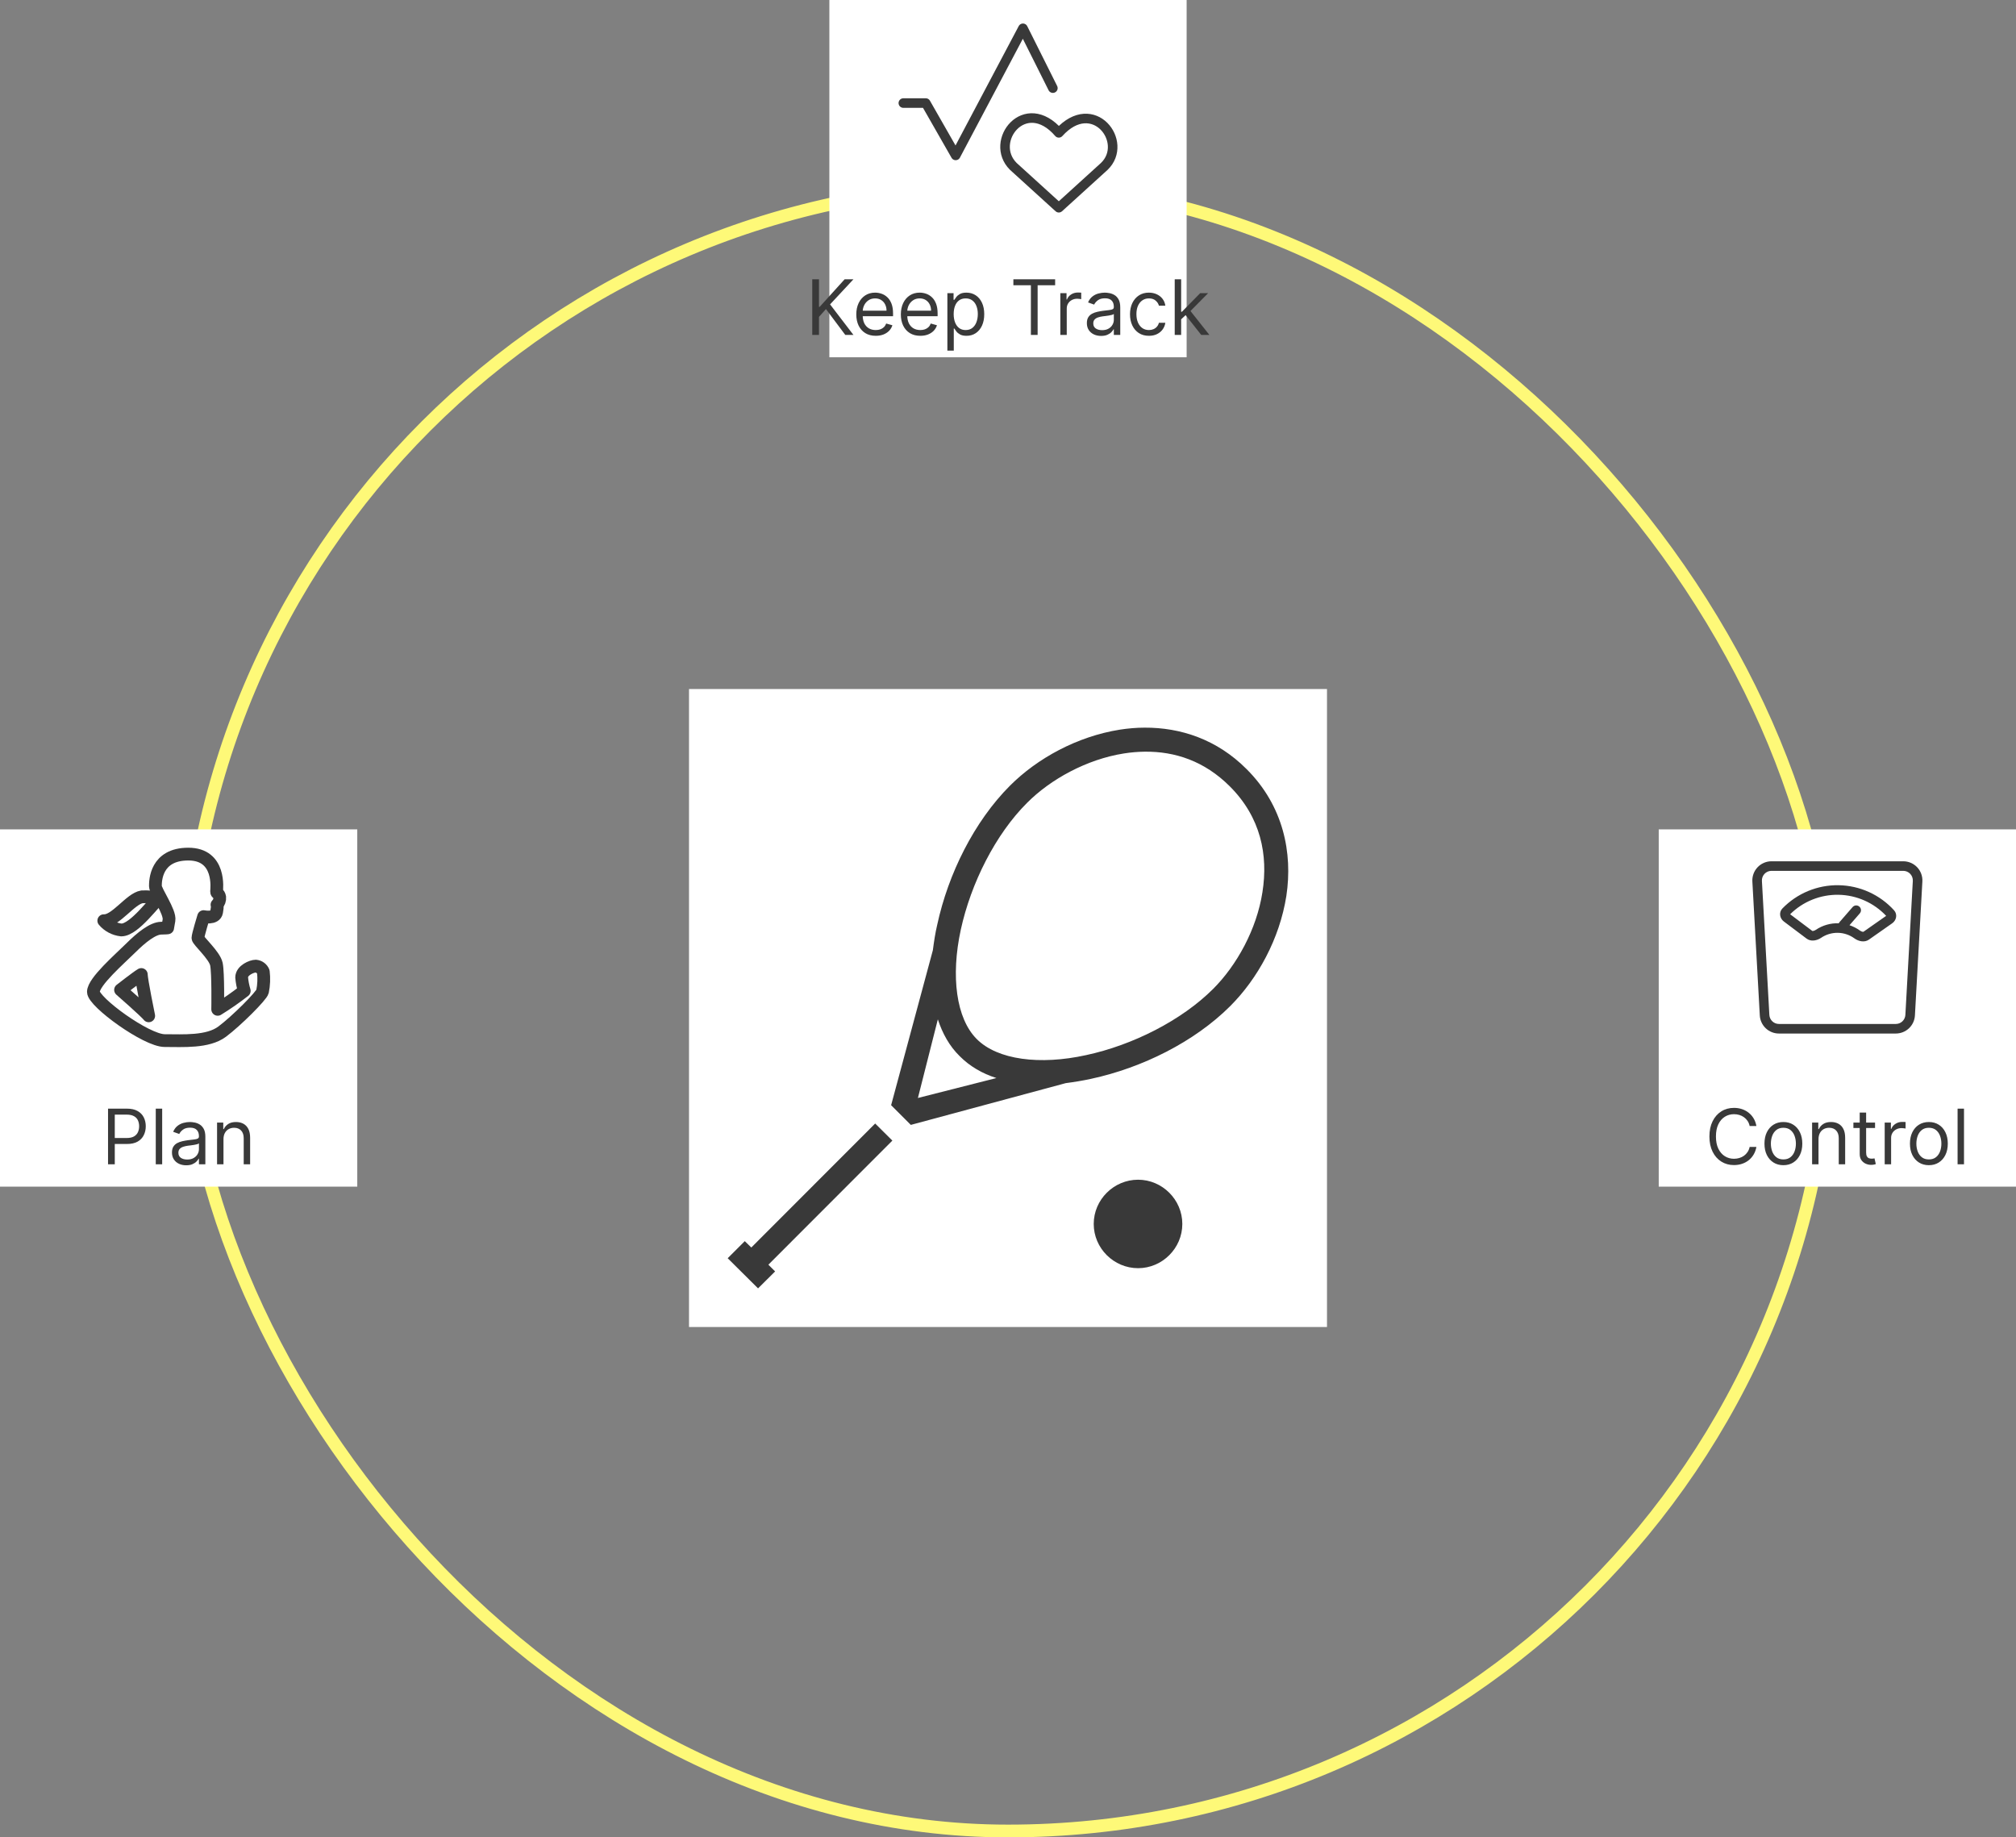 <svg width="316" height="288" viewBox="0 0 316 288" fill="none" xmlns="http://www.w3.org/2000/svg">
<rect x="0" y="0" width="316" height="288" fill="#808080" stroke="none"/>
<rect x="29" y="29" width="258" height="258" rx="129" stroke="#FEF978" stroke-width="2"/>
<rect width="100" height="100" transform="translate(108 108)" fill="white"/>
<path d="M179.406 114.055C178.117 114.055 176.828 114.172 175.559 114.365C168.82 115.428 162.57 118.885 158.312 123.147C152.687 128.781 148.625 136.984 146.906 144.953C146.594 146.262 146.398 147.609 146.223 148.938L139.68 173.234L142.766 176.32L167.043 169.777C168.371 169.602 169.719 169.387 171.047 169.094C179.016 167.375 187.219 163.313 192.844 157.688C197.121 153.41 200.578 147.16 201.633 140.422C202.648 133.684 201.164 126.301 195.402 120.557C190.754 115.883 185.031 114.025 179.406 114.055ZM179.426 117.822C184.172 117.768 188.781 119.285 192.746 123.234C197.629 128.098 198.801 134.016 197.883 139.836C196.984 145.676 193.84 151.32 190.168 154.992C185.207 159.953 177.531 163.82 170.246 165.383C162.98 166.984 156.34 166.125 153.098 162.863C149.875 159.641 149.016 153.02 150.598 145.734C152.18 138.469 156.027 130.774 161.008 125.824C164.66 122.156 170.324 119.02 176.164 118.1C177.238 117.928 178.352 117.834 179.426 117.822ZM147.004 159.777C147.727 161.984 148.82 163.977 150.422 165.539C152.004 167.141 153.977 168.274 156.184 168.977L143.879 172.102L147.004 159.777ZM137.18 176.106L117.766 195.539L116.74 194.543L114.062 197.219L118.822 201.945L121.498 199.289L120.441 198.234L139.875 178.781L137.18 176.106ZM178.391 184.914C174.582 184.914 171.437 188.039 171.437 191.848C171.437 195.656 174.582 198.781 178.391 198.781C182.18 198.781 185.324 195.656 185.324 191.848C185.324 188.039 182.18 184.914 178.391 184.914Z" fill="#393939"/>
<rect width="56" height="56" transform="translate(0 130)" fill="white"/>
<path d="M22.151 152.748C21.494 153.123 18.896 155.158 18.896 155.158C18.896 155.158 22.902 158.663 23.309 159.227C23.309 159.227 22.151 153.593 22.151 152.748Z" stroke="#393939" stroke-width="2" stroke-linecap="round" stroke-linejoin="round"/>
<path d="M25.281 145.487C23.967 145.487 22.152 146.947 20.493 148.595C18.834 150.244 14.64 153.874 14.64 155.47C14.64 157.066 22.934 163.108 25.813 163.108C28.692 163.108 32.574 163.389 34.827 161.699C37.081 160.009 40.992 156.097 41.15 155.408C41.358 154.389 41.4 153.342 41.275 152.309C41.177 152.068 41.014 151.858 40.804 151.704C40.594 151.549 40.345 151.456 40.086 151.433C39.475 151.433 37.879 152.09 37.879 153.202C37.94 153.918 38.077 154.626 38.286 155.314C36.953 156.356 35.564 157.323 34.123 158.209C34.123 158.209 34.217 152.528 33.921 151.12C33.624 149.713 31.026 147.458 31.026 147.02C31.026 146.582 31.917 143.672 31.917 143.672C31.917 143.672 33.748 144.078 33.951 142.966C34.155 141.855 34.014 141.809 34.014 141.809C34.168 141.655 34.287 141.468 34.36 141.262C34.433 141.057 34.459 140.837 34.437 140.62C34.311 139.963 33.936 140.103 33.951 139.727C33.967 139.352 34.655 133.875 29.522 133.875C24.389 133.875 24.358 138.1 24.358 138.898C24.358 139.696 26.721 142.951 26.486 144.25C26.251 145.549 26.283 145.44 26.283 145.44C26.283 145.44 25.764 145.487 25.281 145.487Z" stroke="#393939" stroke-width="2" stroke-linecap="round" stroke-linejoin="round"/>
<path d="M24.984 140.823C24.405 140.995 21.119 145.768 19.021 145.768C17.951 145.654 16.965 145.134 16.267 144.313C18.114 144.423 20.461 140.839 22.261 140.573C23.176 140.522 24.093 140.607 24.984 140.823Z" stroke="#393939" stroke-width="2" stroke-linecap="round" stroke-linejoin="round"/>
<path d="M16.934 182.5V173.773H19.883C20.567 173.773 21.127 173.896 21.562 174.143C21.999 174.388 22.323 174.719 22.533 175.136C22.743 175.554 22.849 176.02 22.849 176.534C22.849 177.048 22.743 177.516 22.533 177.936C22.326 178.357 22.005 178.692 21.57 178.942C21.136 179.189 20.579 179.312 19.9 179.312H17.786V178.375H19.866C20.334 178.375 20.711 178.294 20.995 178.132C21.279 177.97 21.485 177.751 21.613 177.476C21.743 177.197 21.809 176.884 21.809 176.534C21.809 176.185 21.743 175.872 21.613 175.597C21.485 175.321 21.277 175.105 20.991 174.949C20.704 174.79 20.323 174.71 19.849 174.71H17.991V182.5H16.934ZM25.42 173.773V182.5H24.415V173.773H25.42ZM29.188 182.653C28.774 182.653 28.397 182.575 28.059 182.419C27.721 182.26 27.453 182.031 27.254 181.733C27.055 181.432 26.955 181.068 26.955 180.642C26.955 180.267 27.029 179.963 27.177 179.73C27.325 179.494 27.522 179.31 27.769 179.176C28.017 179.043 28.289 178.943 28.587 178.878C28.889 178.81 29.191 178.756 29.495 178.716C29.893 178.665 30.215 178.626 30.462 178.601C30.712 178.572 30.894 178.526 31.008 178.46C31.125 178.395 31.183 178.281 31.183 178.119V178.085C31.183 177.665 31.068 177.338 30.837 177.105C30.61 176.872 30.265 176.756 29.802 176.756C29.322 176.756 28.945 176.861 28.673 177.071C28.4 177.281 28.208 177.506 28.098 177.744L27.143 177.403C27.313 177.006 27.541 176.696 27.825 176.474C28.112 176.25 28.424 176.094 28.762 176.006C29.103 175.915 29.438 175.869 29.768 175.869C29.978 175.869 30.22 175.895 30.492 175.946C30.768 175.994 31.034 176.095 31.289 176.249C31.548 176.402 31.762 176.634 31.933 176.943C32.103 177.253 32.188 177.668 32.188 178.188V182.5H31.183V181.614H31.132C31.063 181.756 30.95 181.908 30.791 182.07C30.632 182.232 30.42 182.369 30.156 182.483C29.892 182.597 29.569 182.653 29.188 182.653ZM29.342 181.75C29.739 181.75 30.075 181.672 30.348 181.516C30.623 181.359 30.83 181.158 30.97 180.911C31.112 180.663 31.183 180.403 31.183 180.131V179.21C31.14 179.261 31.046 179.308 30.901 179.351C30.759 179.391 30.595 179.426 30.407 179.457C30.223 179.486 30.042 179.511 29.866 179.534C29.693 179.554 29.552 179.571 29.444 179.585C29.183 179.619 28.938 179.675 28.711 179.751C28.487 179.825 28.305 179.937 28.166 180.088C28.029 180.236 27.961 180.437 27.961 180.693C27.961 181.043 28.09 181.307 28.349 181.486C28.61 181.662 28.941 181.75 29.342 181.75ZM35.03 178.562V182.5H34.024V175.955H34.996V176.977H35.081C35.234 176.645 35.467 176.378 35.78 176.176C36.092 175.972 36.496 175.869 36.99 175.869C37.433 175.869 37.821 175.96 38.153 176.142C38.486 176.321 38.744 176.594 38.929 176.96C39.114 177.324 39.206 177.784 39.206 178.341V182.5H38.2V178.409C38.2 177.895 38.067 177.494 37.8 177.207C37.532 176.918 37.166 176.773 36.7 176.773C36.379 176.773 36.092 176.842 35.839 176.982C35.589 177.121 35.392 177.324 35.247 177.591C35.102 177.858 35.03 178.182 35.03 178.562Z" fill="#393939"/>
<rect width="56" height="56" transform="translate(260 130)" fill="white"/>
<path fill-rule="evenodd" clip-rule="evenodd" d="M296.888 142.687C297.445 143.302 297.274 144.244 296.596 144.72L292.942 147.283C292.264 147.759 291.337 147.567 290.667 147.081C289.913 146.532 289.008 146.229 288.076 146.214C287.143 146.199 286.229 146.471 285.457 146.994C284.77 147.458 283.838 147.619 283.177 147.121L279.609 144.438C278.947 143.94 278.808 142.991 279.385 142.396C280.527 141.219 281.898 140.287 283.414 139.661C284.931 139.034 286.559 138.724 288.2 138.752C289.84 138.779 291.457 139.142 292.952 139.82C294.446 140.497 295.786 141.472 296.888 142.687ZM295.647 143.555C294.685 142.533 293.529 141.714 292.245 141.147C290.962 140.58 289.578 140.275 288.175 140.252C286.772 140.229 285.378 140.487 284.077 141.011C282.775 141.535 281.592 142.315 280.597 143.305L284.075 145.921C284.107 145.928 284.14 145.93 284.173 145.925C284.29 145.915 284.455 145.861 284.615 145.753C285.675 145.035 286.936 144.672 288.215 144.718C288.244 144.656 288.282 144.599 288.327 144.548L290.386 142.18C290.517 142.029 290.702 141.937 290.9 141.923C291.099 141.909 291.294 141.975 291.445 142.105C291.595 142.236 291.687 142.421 291.701 142.619C291.715 142.818 291.649 143.013 291.519 143.164L289.903 145.022C290.492 145.218 291.047 145.503 291.549 145.867C291.705 145.981 291.868 146.04 291.985 146.055C292.042 146.062 292.072 146.057 292.083 146.054L295.647 143.555ZM292.09 146.052L292.083 146.054C292.086 146.052 292.089 146.051 292.09 146.052ZM284.069 145.918C284.069 145.918 284.071 145.918 284.075 145.921L284.069 145.918Z" fill="#393939"/>
<path fill-rule="evenodd" clip-rule="evenodd" d="M297.162 162C297.929 162 298.666 161.706 299.223 161.179C299.781 160.652 300.115 159.932 300.157 159.167L301.324 138.167C301.347 137.759 301.286 137.351 301.146 136.968C301.006 136.585 300.789 136.235 300.508 135.938C300.228 135.642 299.89 135.406 299.515 135.245C299.14 135.083 298.737 135 298.329 135H277.671C277.263 135 276.859 135.083 276.485 135.245C276.11 135.406 275.772 135.642 275.492 135.939C275.211 136.235 274.995 136.585 274.854 136.968C274.714 137.352 274.653 137.759 274.676 138.167L275.842 159.167C275.885 159.932 276.219 160.652 276.776 161.179C277.333 161.706 278.071 162 278.838 162H297.162ZM278.838 160.5H297.162C297.545 160.5 297.914 160.353 298.193 160.089C298.471 159.826 298.638 159.465 298.66 159.083L299.827 138.082C299.838 137.879 299.807 137.675 299.737 137.484C299.667 137.292 299.558 137.117 299.418 136.969C299.278 136.821 299.109 136.703 298.922 136.622C298.734 136.542 298.533 136.5 298.329 136.5H277.671C277.467 136.5 277.265 136.542 277.078 136.622C276.89 136.703 276.721 136.821 276.581 136.969C276.441 137.117 276.333 137.292 276.262 137.484C276.192 137.675 276.162 137.879 276.173 138.082L277.34 159.083C277.361 159.465 277.528 159.826 277.807 160.089C278.085 160.353 278.454 160.5 278.838 160.5Z" fill="#393939"/>
<path d="M275.308 176.5H274.251C274.189 176.196 274.079 175.929 273.923 175.699C273.77 175.469 273.582 175.276 273.361 175.119C273.142 174.96 272.899 174.841 272.632 174.761C272.365 174.682 272.086 174.642 271.797 174.642C271.268 174.642 270.79 174.776 270.361 175.043C269.934 175.31 269.595 175.703 269.342 176.223C269.092 176.743 268.967 177.381 268.967 178.136C268.967 178.892 269.092 179.53 269.342 180.05C269.595 180.57 269.934 180.963 270.361 181.23C270.79 181.497 271.268 181.631 271.797 181.631C272.086 181.631 272.365 181.591 272.632 181.511C272.899 181.432 273.142 181.314 273.361 181.158C273.582 180.999 273.77 180.804 273.923 180.574C274.079 180.341 274.189 180.074 274.251 179.773H275.308C275.229 180.219 275.084 180.618 274.873 180.97C274.663 181.322 274.402 181.622 274.089 181.869C273.777 182.114 273.426 182.3 273.037 182.428C272.65 182.555 272.237 182.619 271.797 182.619C271.052 182.619 270.39 182.438 269.811 182.074C269.231 181.71 268.775 181.193 268.443 180.523C268.111 179.852 267.944 179.057 267.944 178.136C267.944 177.216 268.111 176.42 268.443 175.75C268.775 175.08 269.231 174.562 269.811 174.199C270.39 173.835 271.052 173.653 271.797 173.653C272.237 173.653 272.65 173.717 273.037 173.845C273.426 173.973 273.777 174.161 274.089 174.408C274.402 174.652 274.663 174.95 274.873 175.303C275.084 175.652 275.229 176.051 275.308 176.5ZM279.539 182.636C278.948 182.636 278.429 182.496 277.983 182.214C277.54 181.933 277.193 181.54 276.943 181.034C276.696 180.528 276.573 179.937 276.573 179.261C276.573 178.58 276.696 177.984 276.943 177.476C277.193 176.967 277.54 176.572 277.983 176.291C278.429 176.01 278.948 175.869 279.539 175.869C280.129 175.869 280.646 176.01 281.09 176.291C281.536 176.572 281.882 176.967 282.129 177.476C282.379 177.984 282.504 178.58 282.504 179.261C282.504 179.937 282.379 180.528 282.129 181.034C281.882 181.54 281.536 181.933 281.09 182.214C280.646 182.496 280.129 182.636 279.539 182.636ZM279.539 181.733C279.987 181.733 280.357 181.618 280.646 181.388C280.936 181.158 281.151 180.855 281.29 180.48C281.429 180.105 281.499 179.699 281.499 179.261C281.499 178.824 281.429 178.416 281.29 178.038C281.151 177.661 280.936 177.355 280.646 177.122C280.357 176.889 279.987 176.773 279.539 176.773C279.09 176.773 278.72 176.889 278.431 177.122C278.141 177.355 277.926 177.661 277.787 178.038C277.648 178.416 277.578 178.824 277.578 179.261C277.578 179.699 277.648 180.105 277.787 180.48C277.926 180.855 278.141 181.158 278.431 181.388C278.72 181.618 279.09 181.733 279.539 181.733ZM285.045 178.562V182.5H284.04V175.955H285.011V176.977H285.096C285.25 176.645 285.483 176.378 285.795 176.176C286.108 175.972 286.511 175.869 287.006 175.869C287.449 175.869 287.836 175.96 288.169 176.142C288.501 176.321 288.76 176.594 288.944 176.96C289.129 177.324 289.221 177.784 289.221 178.341V182.5H288.216V178.409C288.216 177.895 288.082 177.494 287.815 177.207C287.548 176.918 287.182 176.773 286.716 176.773C286.395 176.773 286.108 176.842 285.855 176.982C285.605 177.121 285.407 177.324 285.263 177.591C285.118 177.858 285.045 178.182 285.045 178.562ZM293.906 175.955V176.807H290.514V175.955H293.906ZM291.502 174.386H292.508V180.625C292.508 180.909 292.549 181.122 292.632 181.264C292.717 181.403 292.825 181.497 292.955 181.545C293.089 181.591 293.23 181.614 293.377 181.614C293.488 181.614 293.579 181.608 293.65 181.597C293.721 181.582 293.778 181.571 293.82 181.562L294.025 182.466C293.957 182.491 293.862 182.517 293.74 182.543C293.617 182.571 293.463 182.585 293.275 182.585C292.991 182.585 292.713 182.524 292.44 182.402C292.17 182.28 291.945 182.094 291.767 181.844C291.59 181.594 291.502 181.278 291.502 180.898V174.386ZM295.419 182.5V175.955H296.39V176.943H296.458C296.578 176.619 296.794 176.357 297.106 176.155C297.419 175.953 297.771 175.852 298.163 175.852C298.237 175.852 298.329 175.854 298.44 175.857C298.551 175.859 298.634 175.864 298.691 175.869V176.892C298.657 176.884 298.579 176.871 298.457 176.854C298.338 176.834 298.211 176.824 298.078 176.824C297.759 176.824 297.475 176.891 297.225 177.024C296.978 177.155 296.782 177.337 296.637 177.57C296.495 177.8 296.424 178.062 296.424 178.358V182.5H295.419ZM302.343 182.636C301.752 182.636 301.234 182.496 300.788 182.214C300.345 181.933 299.998 181.54 299.748 181.034C299.501 180.528 299.377 179.937 299.377 179.261C299.377 178.58 299.501 177.984 299.748 177.476C299.998 176.967 300.345 176.572 300.788 176.291C301.234 176.01 301.752 175.869 302.343 175.869C302.934 175.869 303.451 176.01 303.894 176.291C304.34 176.572 304.687 176.967 304.934 177.476C305.184 177.984 305.309 178.58 305.309 179.261C305.309 179.937 305.184 180.528 304.934 181.034C304.687 181.54 304.34 181.933 303.894 182.214C303.451 182.496 302.934 182.636 302.343 182.636ZM302.343 181.733C302.792 181.733 303.161 181.618 303.451 181.388C303.741 181.158 303.955 180.855 304.095 180.48C304.234 180.105 304.303 179.699 304.303 179.261C304.303 178.824 304.234 178.416 304.095 178.038C303.955 177.661 303.741 177.355 303.451 177.122C303.161 176.889 302.792 176.773 302.343 176.773C301.894 176.773 301.525 176.889 301.235 177.122C300.945 177.355 300.731 177.661 300.592 178.038C300.453 178.416 300.383 178.824 300.383 179.261C300.383 179.699 300.453 180.105 300.592 180.48C300.731 180.855 300.945 181.158 301.235 181.388C301.525 181.618 301.894 181.733 302.343 181.733ZM307.85 173.773V182.5H306.844V173.773H307.85Z" fill="#393939"/>
<rect width="56" height="56" transform="translate(130)" fill="white"/>
<path d="M165.964 32.56L158.833 26.08C154.899 22.167 160.677 14.707 165.964 20.822C171.374 14.83 177.029 22.288 173.094 26.08L165.964 32.56Z" stroke="#393939" stroke-width="1.5" stroke-linecap="round" stroke-linejoin="round"/>
<path d="M141.597 16.155H145.112L149.8 24.358L160.345 4.437L165.033 13.812" stroke="#393939" stroke-width="1.5" stroke-linecap="round" stroke-linejoin="round"/>
<path d="M127.317 52.5V43.773H128.373V48.102H128.476L132.396 43.773H133.777L130.112 47.71L133.777 52.5H132.498L129.464 48.443L128.373 49.67V52.5H127.317ZM137.272 52.636C136.642 52.636 136.097 52.497 135.64 52.219C135.186 51.938 134.835 51.545 134.588 51.043C134.343 50.537 134.221 49.949 134.221 49.278C134.221 48.608 134.343 48.017 134.588 47.506C134.835 46.992 135.178 46.591 135.619 46.304C136.062 46.014 136.579 45.869 137.17 45.869C137.511 45.869 137.847 45.926 138.18 46.04C138.512 46.153 138.815 46.338 139.088 46.594C139.36 46.847 139.578 47.182 139.74 47.599C139.901 48.017 139.982 48.531 139.982 49.142V49.568H134.937V48.699H138.96C138.96 48.33 138.886 48 138.738 47.71C138.593 47.42 138.386 47.192 138.116 47.024C137.849 46.856 137.534 46.773 137.17 46.773C136.769 46.773 136.423 46.872 136.13 47.071C135.84 47.267 135.617 47.523 135.461 47.838C135.305 48.153 135.227 48.492 135.227 48.852V49.432C135.227 49.926 135.312 50.345 135.482 50.689C135.656 51.03 135.896 51.29 136.203 51.469C136.509 51.645 136.866 51.733 137.272 51.733C137.536 51.733 137.775 51.696 137.988 51.622C138.204 51.545 138.39 51.432 138.546 51.281C138.703 51.128 138.823 50.938 138.909 50.71L139.88 50.983C139.778 51.312 139.606 51.602 139.365 51.852C139.123 52.099 138.825 52.293 138.47 52.432C138.115 52.568 137.715 52.636 137.272 52.636ZM144.257 52.636C143.626 52.636 143.082 52.497 142.624 52.219C142.17 51.938 141.819 51.545 141.572 51.043C141.328 50.537 141.205 49.949 141.205 49.278C141.205 48.608 141.328 48.017 141.572 47.506C141.819 46.992 142.163 46.591 142.603 46.304C143.046 46.014 143.563 45.869 144.154 45.869C144.495 45.869 144.832 45.926 145.164 46.04C145.497 46.153 145.799 46.338 146.072 46.594C146.345 46.847 146.562 47.182 146.724 47.599C146.886 48.017 146.967 48.531 146.967 49.142V49.568H141.921V48.699H145.944C145.944 48.33 145.87 48 145.722 47.71C145.578 47.42 145.37 47.192 145.1 47.024C144.833 46.856 144.518 46.773 144.154 46.773C143.754 46.773 143.407 46.872 143.115 47.071C142.825 47.267 142.602 47.523 142.445 47.838C142.289 48.153 142.211 48.492 142.211 48.852V49.432C142.211 49.926 142.296 50.345 142.467 50.689C142.64 51.03 142.88 51.29 143.187 51.469C143.494 51.645 143.85 51.733 144.257 51.733C144.521 51.733 144.759 51.696 144.972 51.622C145.188 51.545 145.374 51.432 145.531 51.281C145.687 51.128 145.808 50.938 145.893 50.71L146.865 50.983C146.762 51.312 146.59 51.602 146.349 51.852C146.107 52.099 145.809 52.293 145.454 52.432C145.099 52.568 144.7 52.636 144.257 52.636ZM148.497 54.955V45.955H149.468V46.994H149.588C149.661 46.881 149.764 46.736 149.894 46.56C150.028 46.381 150.218 46.222 150.465 46.082C150.715 45.94 151.053 45.869 151.48 45.869C152.031 45.869 152.517 46.007 152.937 46.283C153.357 46.558 153.686 46.949 153.921 47.455C154.157 47.96 154.275 48.557 154.275 49.244C154.275 49.938 154.157 50.538 153.921 51.047C153.686 51.553 153.359 51.945 152.941 52.223C152.524 52.499 152.042 52.636 151.497 52.636C151.076 52.636 150.74 52.567 150.487 52.428C150.234 52.285 150.039 52.125 149.903 51.946C149.767 51.764 149.661 51.614 149.588 51.494H149.502V54.955H148.497ZM149.485 49.227C149.485 49.722 149.558 50.158 149.703 50.535C149.847 50.91 150.059 51.205 150.338 51.418C150.616 51.628 150.957 51.733 151.36 51.733C151.781 51.733 152.132 51.622 152.413 51.401C152.697 51.176 152.91 50.875 153.052 50.497C153.197 50.117 153.269 49.693 153.269 49.227C153.269 48.767 153.198 48.352 153.056 47.983C152.917 47.611 152.705 47.317 152.421 47.101C152.14 46.882 151.786 46.773 151.36 46.773C150.951 46.773 150.607 46.876 150.329 47.084C150.051 47.288 149.84 47.575 149.698 47.945C149.556 48.311 149.485 48.739 149.485 49.227ZM158.843 44.71V43.773H165.389V44.71H162.644V52.5H161.588V44.71H158.843ZM166.204 52.5V45.955H167.175V46.943H167.243C167.363 46.619 167.579 46.356 167.891 46.155C168.204 45.953 168.556 45.852 168.948 45.852C169.022 45.852 169.114 45.854 169.225 45.856C169.336 45.859 169.42 45.864 169.476 45.869V46.892C169.442 46.883 169.364 46.871 169.242 46.854C169.123 46.834 168.996 46.824 168.863 46.824C168.545 46.824 168.26 46.891 168.01 47.024C167.763 47.155 167.567 47.337 167.422 47.57C167.28 47.8 167.209 48.062 167.209 48.358V52.5H166.204ZM172.595 52.653C172.18 52.653 171.803 52.575 171.465 52.419C171.127 52.26 170.859 52.031 170.66 51.733C170.461 51.432 170.362 51.068 170.362 50.642C170.362 50.267 170.436 49.963 170.583 49.73C170.731 49.494 170.928 49.31 171.176 49.176C171.423 49.043 171.695 48.943 171.994 48.878C172.295 48.81 172.597 48.756 172.901 48.716C173.299 48.665 173.622 48.626 173.869 48.601C174.119 48.572 174.301 48.526 174.414 48.46C174.531 48.395 174.589 48.281 174.589 48.119V48.085C174.589 47.665 174.474 47.338 174.244 47.105C174.017 46.872 173.671 46.756 173.208 46.756C172.728 46.756 172.352 46.861 172.079 47.071C171.806 47.281 171.615 47.506 171.504 47.744L170.549 47.403C170.72 47.006 170.947 46.696 171.231 46.474C171.518 46.25 171.83 46.094 172.169 46.006C172.509 45.915 172.845 45.869 173.174 45.869C173.384 45.869 173.626 45.895 173.899 45.946C174.174 45.994 174.44 46.095 174.695 46.249C174.954 46.402 175.169 46.633 175.339 46.943C175.509 47.253 175.595 47.668 175.595 48.188V52.5H174.589V51.614H174.538C174.47 51.756 174.356 51.908 174.197 52.07C174.038 52.231 173.826 52.369 173.562 52.483C173.298 52.597 172.975 52.653 172.595 52.653ZM172.748 51.75C173.146 51.75 173.481 51.672 173.754 51.516C174.029 51.359 174.237 51.158 174.376 50.91C174.518 50.663 174.589 50.403 174.589 50.131V49.21C174.546 49.261 174.453 49.308 174.308 49.351C174.166 49.391 174.001 49.426 173.813 49.457C173.629 49.486 173.448 49.511 173.272 49.534C173.099 49.554 172.958 49.571 172.85 49.585C172.589 49.619 172.345 49.675 172.117 49.751C171.893 49.825 171.711 49.938 171.572 50.088C171.436 50.236 171.367 50.438 171.367 50.693C171.367 51.043 171.497 51.307 171.755 51.486C172.017 51.662 172.347 51.75 172.748 51.75ZM180.089 52.636C179.476 52.636 178.947 52.492 178.504 52.202C178.061 51.912 177.72 51.513 177.481 51.004C177.243 50.496 177.123 49.915 177.123 49.261C177.123 48.597 177.246 48.01 177.49 47.501C177.737 46.99 178.081 46.591 178.521 46.304C178.964 46.014 179.481 45.869 180.072 45.869C180.532 45.869 180.947 45.955 181.317 46.125C181.686 46.295 181.988 46.534 182.224 46.841C182.46 47.148 182.606 47.506 182.663 47.915H181.657C181.581 47.617 181.41 47.352 181.146 47.122C180.885 46.889 180.532 46.773 180.089 46.773C179.697 46.773 179.354 46.875 179.058 47.08C178.765 47.281 178.537 47.567 178.372 47.936C178.21 48.303 178.129 48.733 178.129 49.227C178.129 49.733 178.209 50.173 178.368 50.548C178.53 50.923 178.757 51.215 179.05 51.422C179.345 51.629 179.692 51.733 180.089 51.733C180.351 51.733 180.588 51.688 180.801 51.597C181.014 51.506 181.194 51.375 181.342 51.205C181.49 51.034 181.595 50.83 181.657 50.591H182.663C182.606 50.977 182.466 51.325 182.241 51.635C182.02 51.942 181.726 52.186 181.359 52.368C180.996 52.547 180.572 52.636 180.089 52.636ZM185.071 50.114L185.054 48.869H185.258L188.122 45.955H189.366L186.315 49.04H186.23L185.071 50.114ZM184.133 52.5V43.773H185.139V52.5H184.133ZM188.292 52.5L185.736 49.261L186.452 48.562L189.571 52.5H188.292Z" fill="#393939"/>
</svg>
